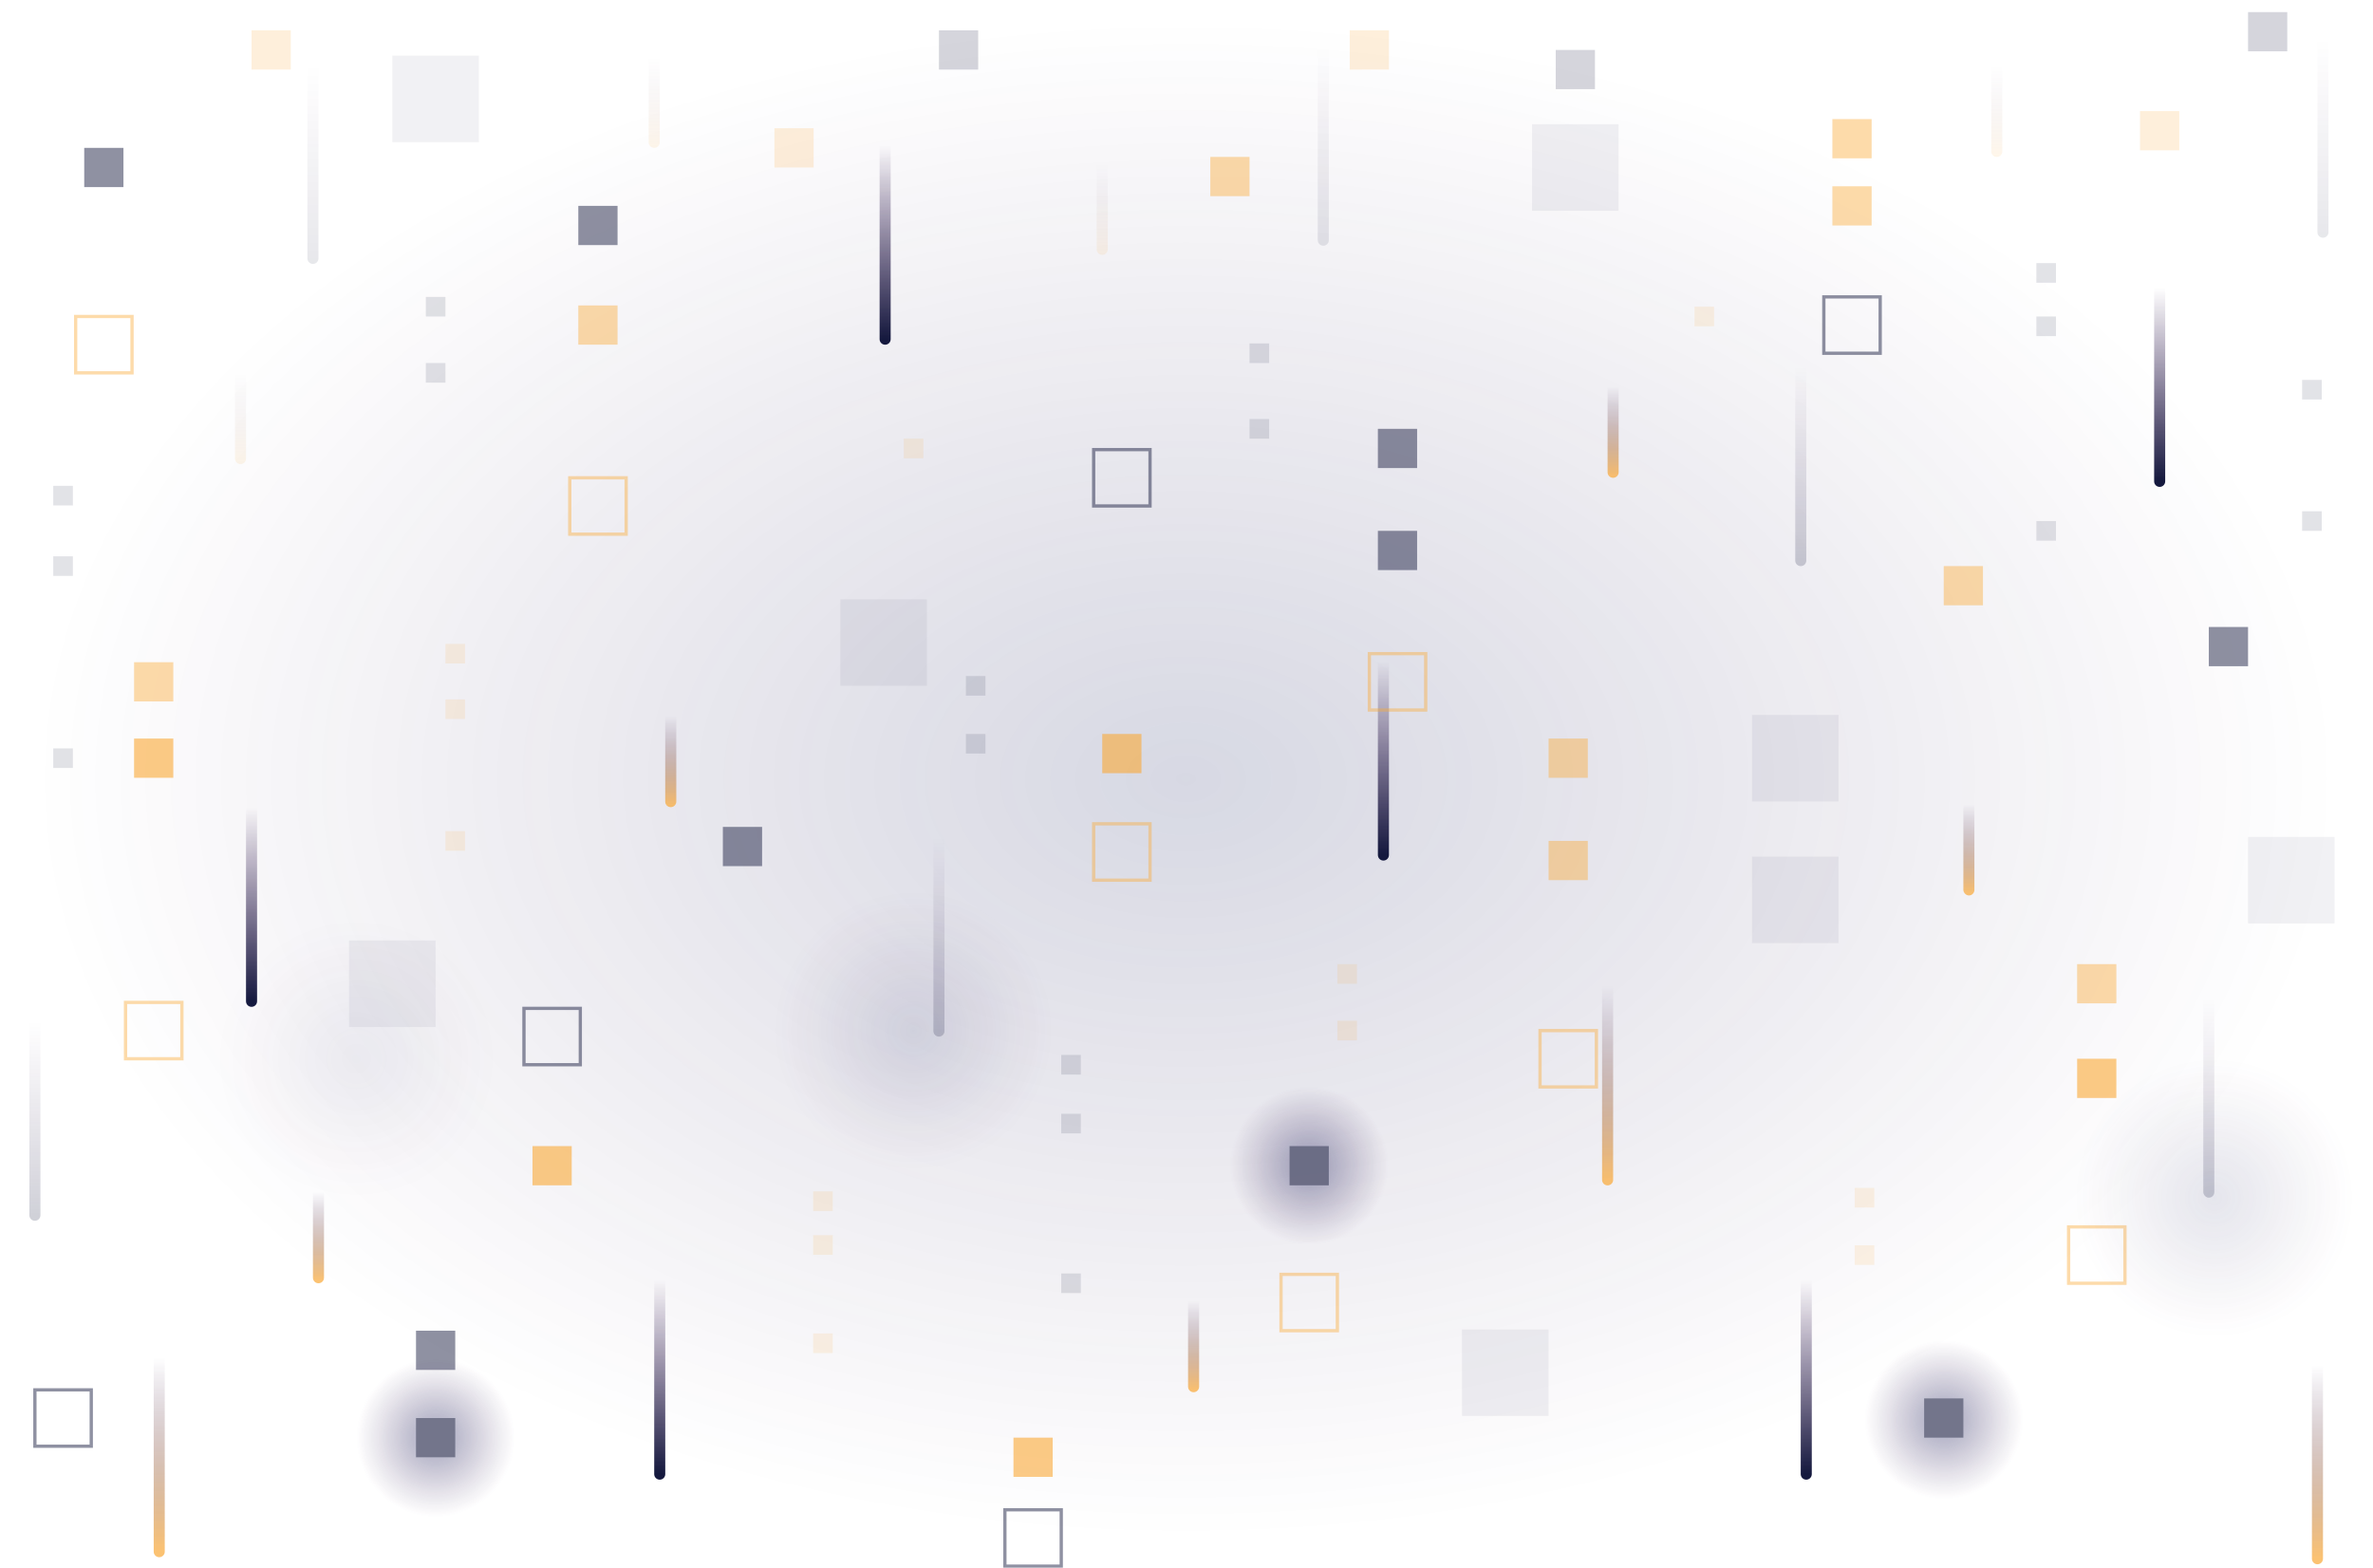 <?xml version="1.0" encoding="UTF-8"?>
<svg id="Layer_2" data-name="Layer 2" xmlns="http://www.w3.org/2000/svg" xmlns:xlink="http://www.w3.org/1999/xlink" viewBox="0 0 725.46 479.32">
  <defs>
    <style>
      .cls-1 {
        stroke: #15193e;
      }

      .cls-1, .cls-2 {
        opacity: .8;
      }

      .cls-1, .cls-3 {
        fill: none;
        stroke-miterlimit: 10;
      }

      .cls-4, .cls-5, .cls-6, .cls-7 {
        fill: #faa836;
      }

      .cls-8 {
        fill: url(#Degradado_sin_nombre_5-8);
      }

      .cls-8, .cls-9, .cls-10, .cls-11, .cls-12, .cls-13, .cls-5, .cls-3, .cls-14, .cls-15, .cls-16, .cls-17, .cls-18 {
        opacity: .7;
      }

      .cls-9 {
        fill: url(#Degradado_sin_nombre_5-9);
      }

      .cls-10 {
        fill: url(#Degradado_sin_nombre_5-7);
      }

      .cls-11 {
        fill: url(#Degradado_sin_nombre_5-6);
      }

      .cls-12 {
        fill: url(#Degradado_sin_nombre_2-5);
      }

      .cls-13 {
        fill: url(#Degradado_sin_nombre_2-6);
      }

      .cls-19 {
        fill: url(#Degradado_sin_nombre_4-6);
      }

      .cls-19, .cls-20, .cls-21, .cls-22, .cls-23, .cls-24, .cls-25, .cls-7 {
        opacity: .2;
      }

      .cls-20 {
        fill: url(#Degradado_sin_nombre_4-4);
      }

      .cls-21 {
        fill: url(#Degradado_sin_nombre_4-8);
      }

      .cls-22 {
        fill: url(#Degradado_sin_nombre_4-7);
      }

      .cls-23 {
        fill: url(#Degradado_sin_nombre_2-2);
      }

      .cls-24 {
        fill: url(#Degradado_sin_nombre_2-3);
      }

      .cls-26 {
        fill: url(#Degradado_sin_nombre_4-5);
      }

      .cls-26, .cls-27, .cls-28, .cls-29, .cls-30, .cls-31, .cls-32, .cls-33, .cls-34 {
        opacity: .1;
      }

      .cls-27 {
        fill: url(#Degradado_sin_nombre_4-9);
      }

      .cls-28 {
        fill: url(#Degradado_sin_nombre_5-5);
      }

      .cls-29 {
        fill: url(#Degradado_sin_nombre_5-4);
      }

      .cls-30 {
        fill: url(#Degradado_sin_nombre_5-2);
      }

      .cls-31 {
        fill: url(#Degradado_sin_nombre_5-3);
      }

      .cls-32 {
        fill: url(#Degradado_sin_nombre_2-4);
      }

      .cls-2, .cls-35, .cls-33, .cls-25, .cls-36 {
        fill: #15193e;
      }

      .cls-35, .cls-6 {
        opacity: .3;
      }

      .cls-37 {
        fill: url(#Degradado_sin_nombre_4-13);
      }

      .cls-38 {
        fill: url(#Degradado_sin_nombre_4-12);
      }

      .cls-39 {
        fill: url(#Degradado_sin_nombre_4-11);
      }

      .cls-40 {
        fill: url(#radial-gradient);
        opacity: .6;
      }

      .cls-41 {
        fill: url(#Degradado_sin_nombre_4-2);
      }

      .cls-42 {
        fill: url(#Degradado_sin_nombre_4-3);
      }

      .cls-43 {
        fill: url(#Degradado_sin_nombre_4);
      }

      .cls-44 {
        opacity: .6;
      }

      .cls-3 {
        stroke: #faa836;
      }

      .cls-14 {
        fill: url(#Degradado_sin_nombre_2);
      }

      .cls-15 {
        fill: url(#Degradado_sin_nombre_5);
      }

      .cls-34 {
        fill: url(#Degradado_sin_nombre_4-10);
      }

      .cls-16 {
        fill: url(#Degradado_sin_nombre_5-12);
      }

      .cls-17 {
        fill: url(#Degradado_sin_nombre_5-11);
      }

      .cls-18 {
        fill: url(#Degradado_sin_nombre_5-10);
      }
    </style>
    <radialGradient id="radial-gradient" cx="134.56" cy="237.79" fx="134.56" fy="237.79" r="414.91" gradientTransform="translate(248.18 104.99) scale(.85 .56)" gradientUnits="userSpaceOnUse">
      <stop offset="0" stop-color="#202a66" stop-opacity=".3"/>
      <stop offset="1" stop-color="#210240" stop-opacity="0"/>
    </radialGradient>
    <linearGradient id="Degradado_sin_nombre_4" data-name="Degradado sin nombre 4" x1="76.9" y1="306.02" x2="76.9" y2="246.89" gradientUnits="userSpaceOnUse">
      <stop offset="0" stop-color="#15193e"/>
      <stop offset="1" stop-color="#210240" stop-opacity="0"/>
    </linearGradient>
    <linearGradient id="Degradado_sin_nombre_4-2" data-name="Degradado sin nombre 4" x1="270.6" y1="103.58" x2="270.6" y2="44.46" xlink:href="#Degradado_sin_nombre_4"/>
    <linearGradient id="Degradado_sin_nombre_4-3" data-name="Degradado sin nombre 4" x1="422.93" y1="261.3" x2="422.93" y2="202.17" xlink:href="#Degradado_sin_nombre_4"/>
    <linearGradient id="Degradado_sin_nombre_5" data-name="Degradado sin nombre 5" x1="205.06" y1="245.94" x2="205.06" y2="218.89" gradientUnits="userSpaceOnUse">
      <stop offset="0" stop-color="#faa836"/>
      <stop offset="1" stop-color="#210240" stop-opacity="0"/>
    </linearGradient>
    <linearGradient id="Degradado_sin_nombre_5-2" data-name="Degradado sin nombre 5" x1="73.53" y1="141.06" x2="73.53" y2="114" xlink:href="#Degradado_sin_nombre_5"/>
    <linearGradient id="Degradado_sin_nombre_5-3" data-name="Degradado sin nombre 5" x1="200" y1="44.39" x2="200" y2="17.33" xlink:href="#Degradado_sin_nombre_5"/>
    <linearGradient id="Degradado_sin_nombre_5-4" data-name="Degradado sin nombre 5" x1="336.97" y1="77.09" x2="336.97" y2="50.03" xlink:href="#Degradado_sin_nombre_5"/>
    <linearGradient id="Degradado_sin_nombre_5-5" data-name="Degradado sin nombre 5" x1="610.44" y1="47.16" x2="610.44" y2="20.1" xlink:href="#Degradado_sin_nombre_5"/>
    <linearGradient id="Degradado_sin_nombre_5-6" data-name="Degradado sin nombre 5" x1="364.9" y1="424.81" x2="364.9" y2="397.75" xlink:href="#Degradado_sin_nombre_5"/>
    <linearGradient id="Degradado_sin_nombre_5-7" data-name="Degradado sin nombre 5" x1="493.15" y1="145.26" x2="493.15" y2="118.2" xlink:href="#Degradado_sin_nombre_5"/>
    <linearGradient id="Degradado_sin_nombre_5-8" data-name="Degradado sin nombre 5" x1="601.92" y1="272.95" x2="601.92" y2="245.89" xlink:href="#Degradado_sin_nombre_5"/>
    <linearGradient id="Degradado_sin_nombre_5-9" data-name="Degradado sin nombre 5" x1="97.36" y1="391.51" x2="97.36" y2="364.45" xlink:href="#Degradado_sin_nombre_5"/>
    <linearGradient id="Degradado_sin_nombre_4-4" data-name="Degradado sin nombre 4" x1="287.05" y1="315.11" x2="287.05" y2="255.99" xlink:href="#Degradado_sin_nombre_4"/>
    <linearGradient id="Degradado_sin_nombre_4-5" data-name="Degradado sin nombre 4" x1="95.67" y1="78.89" x2="95.67" y2="19.76" xlink:href="#Degradado_sin_nombre_4"/>
    <linearGradient id="Degradado_sin_nombre_4-6" data-name="Degradado sin nombre 4" x1="10.67" y1="371.43" x2="10.67" y2="312.3" xlink:href="#Degradado_sin_nombre_4"/>
    <linearGradient id="Degradado_sin_nombre_4-7" data-name="Degradado sin nombre 4" x1="675.27" y1="364.38" x2="675.27" y2="305.25" xlink:href="#Degradado_sin_nombre_4"/>
    <linearGradient id="Degradado_sin_nombre_5-10" data-name="Degradado sin nombre 5" x1="708.48" y1="476.44" x2="708.48" y2="417.31" xlink:href="#Degradado_sin_nombre_5"/>
    <linearGradient id="Degradado_sin_nombre_5-11" data-name="Degradado sin nombre 5" x1="48.68" y1="474.28" x2="48.68" y2="415.15" xlink:href="#Degradado_sin_nombre_5"/>
    <linearGradient id="Degradado_sin_nombre_5-12" data-name="Degradado sin nombre 5" x1="491.47" y1="360.6" x2="491.47" y2="301.48" xlink:href="#Degradado_sin_nombre_5"/>
    <linearGradient id="Degradado_sin_nombre_4-8" data-name="Degradado sin nombre 4" x1="550.52" y1="171.28" x2="550.52" y2="112.15" xlink:href="#Degradado_sin_nombre_4"/>
    <linearGradient id="Degradado_sin_nombre_4-9" data-name="Degradado sin nombre 4" x1="404.55" y1="73.32" x2="404.55" y2="14.19" xlink:href="#Degradado_sin_nombre_4"/>
    <linearGradient id="Degradado_sin_nombre_4-10" data-name="Degradado sin nombre 4" x1="710.16" y1="70.88" x2="710.16" y2="11.75" xlink:href="#Degradado_sin_nombre_4"/>
    <linearGradient id="Degradado_sin_nombre_4-11" data-name="Degradado sin nombre 4" x1="201.69" y1="450.58" x2="201.69" y2="391.45" xlink:href="#Degradado_sin_nombre_4"/>
    <linearGradient id="Degradado_sin_nombre_4-12" data-name="Degradado sin nombre 4" x1="660.24" y1="147.06" x2="660.24" y2="87.93" xlink:href="#Degradado_sin_nombre_4"/>
    <linearGradient id="Degradado_sin_nombre_4-13" data-name="Degradado sin nombre 4" x1="552.2" y1="450.58" x2="552.2" y2="391.45" xlink:href="#Degradado_sin_nombre_4"/>
    <radialGradient id="Degradado_sin_nombre_2" data-name="Degradado sin nombre 2" cx="400.24" cy="356.4" fx="400.24" fy="356.4" r="24.23" gradientUnits="userSpaceOnUse">
      <stop offset="0" stop-color="#202a66"/>
      <stop offset=".05" stop-color="#202763" stop-opacity=".94"/>
      <stop offset=".7" stop-color="#200c4a" stop-opacity=".27"/>
      <stop offset="1" stop-color="#210240" stop-opacity="0"/>
    </radialGradient>
    <radialGradient id="Degradado_sin_nombre_2-2" data-name="Degradado sin nombre 2" cx="279.28" cy="315.08" fx="279.28" fy="315.08" r="42.53" gradientTransform="translate(81.49 -56.61) rotate(13.53)" xlink:href="#Degradado_sin_nombre_2"/>
    <radialGradient id="Degradado_sin_nombre_2-3" data-name="Degradado sin nombre 2" cx="676.95" cy="366.17" fx="676.95" fy="366.17" r="42.53" gradientTransform="translate(726.84 -401.85) rotate(65.31)" xlink:href="#Degradado_sin_nombre_2"/>
    <radialGradient id="Degradado_sin_nombre_2-4" data-name="Degradado sin nombre 2" cx="108.95" cy="323.63" fx="108.95" fy="323.63" r="42.53" xlink:href="#Degradado_sin_nombre_2"/>
    <radialGradient id="Degradado_sin_nombre_2-5" data-name="Degradado sin nombre 2" cx="594.23" cy="434.06" fx="594.23" fy="434.06" r="24.23" gradientTransform="translate(763.42 -282.11) rotate(67.14)" xlink:href="#Degradado_sin_nombre_2"/>
    <radialGradient id="Degradado_sin_nombre_2-6" data-name="Degradado sin nombre 2" cx="133.18" cy="439.53" fx="133.18" fy="439.53" r="24.23" xlink:href="#Degradado_sin_nombre_2"/>
  </defs>
  <g id="OBJECTS">
    <ellipse class="cls-40" cx="362.73" cy="237.79" rx="362.73" ry="237.79"/>
    <g>
      <path class="cls-43" d="M76.9,242.4h0c-.93,0-1.69.75-1.69,1.69v62.04c0,.93.75,1.69,1.69,1.69h0c.93,0,1.69-.75,1.69-1.69v-62.04c0-.93-.75-1.69-1.69-1.69Z"/>
      <path class="cls-41" d="M270.6,39.97h0c-.93,0-1.69.75-1.69,1.69v62.04c0,.93.75,1.69,1.69,1.69h0c.93,0,1.69-.75,1.69-1.69v-62.04c0-.93-.75-1.69-1.69-1.69Z"/>
      <path class="cls-42" d="M422.93,197.68h0c-.93,0-1.69.75-1.69,1.69v62.04c0,.93.75,1.69,1.69,1.69h0c.93,0,1.69-.75,1.69-1.69v-62.04c0-.93-.75-1.69-1.69-1.69Z"/>
      <path class="cls-15" d="M205.06,216.83h0c-.93,0-1.69.75-1.69,1.69v26.56c0,.93.75,1.69,1.69,1.69h0c.93,0,1.69-.75,1.69-1.69v-26.56c0-.93-.75-1.69-1.69-1.69Z"/>
      <path class="cls-30" d="M73.53,111.95h0c-.93,0-1.69.75-1.69,1.69v26.56c0,.93.75,1.69,1.69,1.69h0c.93,0,1.69-.75,1.69-1.69v-26.56c0-.93-.75-1.69-1.69-1.69Z"/>
      <path class="cls-31" d="M200,15.27h0c-.93,0-1.69.75-1.69,1.69v26.56c0,.93.75,1.69,1.69,1.69h0c.93,0,1.69-.75,1.69-1.69v-26.56c0-.93-.75-1.69-1.69-1.69Z"/>
      <path class="cls-29" d="M336.97,47.98h0c-.93,0-1.69.75-1.69,1.69v26.56c0,.93.75,1.69,1.69,1.69h0c.93,0,1.69-.75,1.69-1.69v-26.56c0-.93-.75-1.69-1.69-1.69Z"/>
      <path class="cls-28" d="M610.44,18.04h0c-.93,0-1.69.75-1.69,1.69v26.56c0,.93.75,1.69,1.69,1.69h0c.93,0,1.69-.75,1.69-1.69v-26.56c0-.93-.75-1.69-1.69-1.69Z"/>
      <path class="cls-11" d="M364.9,395.7h0c-.93,0-1.69.75-1.69,1.69v26.56c0,.93.75,1.69,1.69,1.69h0c.93,0,1.69-.75,1.69-1.69v-26.56c0-.93-.75-1.69-1.69-1.69Z"/>
      <path class="cls-10" d="M493.15,116.14h0c-.93,0-1.69.75-1.69,1.69v26.56c0,.93.75,1.69,1.69,1.69h0c.93,0,1.69-.75,1.69-1.69v-26.56c0-.93-.75-1.69-1.69-1.69Z"/>
      <rect class="cls-8" x="600.23" y="243.84" width="3.37" height="29.93" rx="1.69" ry="1.69"/>
      <path class="cls-9" d="M97.36,362.39h0c-.93,0-1.69.75-1.69,1.69v26.56c0,.93.75,1.69,1.69,1.69h0c.93,0,1.69-.75,1.69-1.69v-26.56c0-.93-.75-1.69-1.69-1.69Z"/>
      <path class="cls-20" d="M287.05,251.5h0c-.93,0-1.69.75-1.69,1.69v62.04c0,.93.75,1.69,1.69,1.69h0c.93,0,1.69-.75,1.69-1.69v-62.04c0-.93-.75-1.69-1.69-1.69Z"/>
      <path class="cls-26" d="M95.67,15.27h0c-.93,0-1.69.75-1.69,1.69v62.04c0,.93.75,1.69,1.69,1.69h0c.93,0,1.69-.75,1.69-1.69V16.96c0-.93-.75-1.69-1.69-1.69Z"/>
      <path class="cls-19" d="M10.67,307.81h0c-.93,0-1.69.75-1.69,1.69v62.04c0,.93.75,1.69,1.69,1.69h0c.93,0,1.69-.75,1.69-1.69v-62.04c0-.93-.75-1.69-1.69-1.69Z"/>
      <rect class="cls-22" x="673.58" y="300.76" width="3.37" height="65.41" rx="1.69" ry="1.69"/>
      <path class="cls-18" d="M708.48,412.82h0c-.93,0-1.69.75-1.69,1.69v62.04c0,.93.75,1.69,1.69,1.69h0c.93,0,1.69-.75,1.69-1.69v-62.04c0-.93-.75-1.69-1.69-1.69Z"/>
      <path class="cls-17" d="M48.68,410.66h0c-.93,0-1.69.75-1.69,1.69v62.04c0,.93.75,1.69,1.69,1.69h0c.93,0,1.69-.75,1.69-1.69v-62.04c0-.93-.75-1.69-1.69-1.69Z"/>
      <path class="cls-16" d="M491.47,296.99h0c-.93,0-1.69.75-1.69,1.69v62.04c0,.93.75,1.69,1.69,1.69h0c.93,0,1.69-.75,1.69-1.69v-62.04c0-.93-.75-1.69-1.69-1.69Z"/>
      <path class="cls-21" d="M550.52,107.66h0c-.93,0-1.69.75-1.69,1.69v62.04c0,.93.75,1.69,1.69,1.69h0c.93,0,1.69-.75,1.69-1.69v-62.04c0-.93-.75-1.69-1.69-1.69Z"/>
      <path class="cls-27" d="M404.55,9.7h0c-.93,0-1.69.75-1.69,1.69v62.04c0,.93.75,1.69,1.69,1.69h0c.93,0,1.69-.75,1.69-1.69V11.39c0-.93-.75-1.69-1.69-1.69Z"/>
      <path class="cls-34" d="M710.16,7.26h0c-.93,0-1.69.75-1.69,1.69v62.04c0,.93.75,1.69,1.69,1.69h0c.93,0,1.69-.75,1.69-1.69V8.95c0-.93-.75-1.69-1.69-1.69Z"/>
      <path class="cls-39" d="M201.69,386.96h0c-.93,0-1.69.75-1.69,1.69v62.04c0,.93.75,1.69,1.69,1.69h0c.93,0,1.69-.75,1.69-1.69v-62.04c0-.93-.75-1.69-1.69-1.69Z"/>
      <path class="cls-38" d="M660.24,83.44h0c-.93,0-1.69.75-1.69,1.69v62.04c0,.93.75,1.69,1.69,1.69h0c.93,0,1.69-.75,1.69-1.69v-62.04c0-.93-.75-1.69-1.69-1.69Z"/>
      <path class="cls-37" d="M552.2,386.96h0c-.93,0-1.69.75-1.69,1.69v62.04c0,.93.75,1.69,1.69,1.69h0c.93,0,1.69-.75,1.69-1.69v-62.04c0-.93-.75-1.69-1.69-1.69Z"/>
    </g>
    <g class="cls-44">
      <rect class="cls-4" x="162.79" y="350.4" width="11.99" height="11.99"/>
      <rect class="cls-5" x="40.99" y="202.46" width="11.99" height="11.99"/>
      <rect class="cls-4" x="40.99" y="225.8" width="11.99" height="11.99"/>
      <rect class="cls-4" x="336.97" y="224.39" width="11.99" height="11.99"/>
      <rect class="cls-7" x="248.59" y="364.24" width="6" height="6"/>
      <rect class="cls-25" x="324.43" y="322.52" width="6" height="6"/>
      <rect class="cls-25" x="382" y="104.99" width="6" height="6"/>
      <rect class="cls-25" x="382" y="128.11" width="6" height="6"/>
      <rect class="cls-25" x="622.54" y="80.44" width="6" height="6"/>
      <rect class="cls-25" x="622.54" y="96.76" width="6" height="6"/>
      <rect class="cls-25" x="622.54" y="159.3" width="6" height="6"/>
      <rect class="cls-25" x="703.79" y="116.14" width="6" height="6"/>
      <rect class="cls-25" x="703.79" y="156.3" width="6" height="6"/>
      <rect class="cls-25" x="324.43" y="340.51" width="6" height="6"/>
      <rect class="cls-25" x="324.43" y="389.33" width="6" height="6"/>
      <rect class="cls-25" x="295.28" y="224.39" width="6" height="6"/>
      <rect class="cls-25" x="295.28" y="206.68" width="6" height="6"/>
      <rect class="cls-25" x="130.18" y="90.77" width="6" height="6"/>
      <rect class="cls-25" x="130.18" y="110.99" width="6" height="6"/>
      <rect class="cls-25" x="16.28" y="148.53" width="6" height="6"/>
      <rect class="cls-25" x="16.28" y="170.07" width="6" height="6"/>
      <rect class="cls-25" x="16.28" y="228.8" width="6" height="6"/>
      <rect class="cls-7" x="136.18" y="196.84" width="6" height="6"/>
      <rect class="cls-7" x="136.18" y="213.83" width="6" height="6"/>
      <rect class="cls-7" x="136.18" y="254.1" width="6" height="6"/>
      <rect class="cls-7" x="276.29" y="134.11" width="6" height="6"/>
      <rect class="cls-7" x="518.03" y="93.76" width="6" height="6"/>
      <rect class="cls-7" x="248.59" y="377.63" width="6" height="6"/>
      <rect class="cls-7" x="408.85" y="294.76" width="6" height="6"/>
      <rect class="cls-7" x="408.85" y="312.08" width="6" height="6"/>
      <rect class="cls-7" x="567" y="363.17" width="6" height="6"/>
      <rect class="cls-7" x="567" y="380.71" width="6" height="6"/>
      <rect class="cls-7" x="248.59" y="407.67" width="6" height="6"/>
      <rect class="cls-3" x="334.35" y="251.86" width="17.23" height="17.23"/>
      <rect class="cls-1" x="160.18" y="308.29" width="17.23" height="17.23"/>
      <rect class="cls-1" x="307.21" y="461.59" width="17.23" height="17.23"/>
      <rect class="cls-1" x="10.67" y="424.92" width="17.23" height="17.23"/>
      <rect class="cls-1" x="334.35" y="137.46" width="17.23" height="17.23"/>
      <rect class="cls-1" x="557.57" y="90.77" width="17.23" height="17.23"/>
      <rect class="cls-3" x="174.19" y="146.08" width="17.23" height="17.23"/>
      <rect class="cls-3" x="23.13" y="96.76" width="17.23" height="17.23"/>
      <rect class="cls-3" x="418.63" y="199.84" width="17.23" height="17.23"/>
      <rect class="cls-3" x="38.38" y="306.47" width="17.23" height="17.23"/>
      <rect class="cls-3" x="470.81" y="315.08" width="17.23" height="17.23"/>
      <rect class="cls-3" x="391.62" y="389.6" width="17.23" height="17.23"/>
      <rect class="cls-3" x="632.4" y="375.1" width="17.23" height="17.23"/>
      <rect class="cls-2" x="421.24" y="131.11" width="11.99" height="11.99"/>
      <rect class="cls-2" x="421.24" y="162.3" width="11.99" height="11.99"/>
      <circle class="cls-14" cx="400.24" cy="356.4" r="24.23"/>
      <circle class="cls-23" cx="279.28" cy="315.08" r="42.53" transform="translate(-65.98 74.1) rotate(-13.53)"/>
      <circle class="cls-24" cx="676.95" cy="366.17" r="42.53" transform="translate(61.47 828.25) rotate(-65.31)"/>
      <circle class="cls-32" cx="108.95" cy="323.63" r="42.53"/>
      <circle class="cls-12" cx="594.23" cy="434.06" r="24.23" transform="translate(-36.55 813.05) rotate(-67.14)"/>
      <rect class="cls-36" x="394.24" y="350.4" width="11.99" height="11.99"/>
      <rect class="cls-36" x="588.24" y="427.54" width="11.99" height="11.99"/>
      <rect class="cls-2" x="176.8" y="62.94" width="11.99" height="11.99"/>
      <rect class="cls-35" x="287.05" y="9.28" width="11.99" height="11.99"/>
      <rect class="cls-35" x="475.61" y="15.27" width="11.99" height="11.99"/>
      <rect class="cls-35" x="687.26" y="3.7" width="11.99" height="11.99"/>
      <rect class="cls-2" x="25.75" y="45.21" width="11.99" height="11.99"/>
      <rect class="cls-2" x="675.27" y="191.69" width="11.99" height="11.99"/>
      <rect class="cls-2" x="220.99" y="252.81" width="11.99" height="11.99"/>
      <rect class="cls-33" x="256.92" y="183.22" width="26.46" height="26.46"/>
      <rect class="cls-33" x="535.6" y="218.57" width="26.46" height="26.46"/>
      <rect class="cls-33" x="535.6" y="261.88" width="26.46" height="26.46"/>
      <rect class="cls-33" x="446.97" y="406.44" width="26.46" height="26.46"/>
      <rect class="cls-33" x="106.72" y="287.53" width="26.46" height="26.46"/>
      <rect class="cls-33" x="468.38" y="37.97" width="26.46" height="26.46"/>
      <rect class="cls-33" x="687.26" y="255.86" width="26.46" height="26.46"/>
      <rect class="cls-33" x="119.95" y="17.01" width="26.46" height="26.46"/>
      <rect class="cls-2" x="127.18" y="406.83" width="11.99" height="11.99"/>
      <circle class="cls-13" cx="133.18" cy="439.53" r="24.23"/>
      <rect class="cls-36" x="127.18" y="433.54" width="11.99" height="11.99"/>
      <rect class="cls-4" x="309.83" y="439.53" width="11.99" height="11.99"/>
      <rect class="cls-5" x="473.43" y="257.09" width="11.99" height="11.99"/>
      <rect class="cls-5" x="473.43" y="225.8" width="11.99" height="11.99"/>
      <rect class="cls-5" x="370.01" y="47.98" width="11.99" height="11.99"/>
      <rect class="cls-5" x="635.01" y="294.76" width="11.99" height="11.99"/>
      <rect class="cls-5" x="594.23" y="173.07" width="11.99" height="11.99"/>
      <rect class="cls-4" x="635.01" y="323.69" width="11.99" height="11.99"/>
      <rect class="cls-5" x="176.8" y="93.38" width="11.99" height="11.99"/>
      <rect class="cls-6" x="76.9" y="9.28" width="11.99" height="11.99"/>
      <rect class="cls-6" x="236.75" y="39.21" width="11.99" height="11.99"/>
      <rect class="cls-6" x="412.63" y="9.28" width="11.99" height="11.99"/>
      <rect class="cls-6" x="654.24" y="33.97" width="11.99" height="11.99"/>
      <rect class="cls-5" x="560.19" y="36.41" width="11.99" height="11.99"/>
      <rect class="cls-5" x="560.19" y="56.95" width="11.99" height="11.99"/>
    </g>
  </g>
</svg>